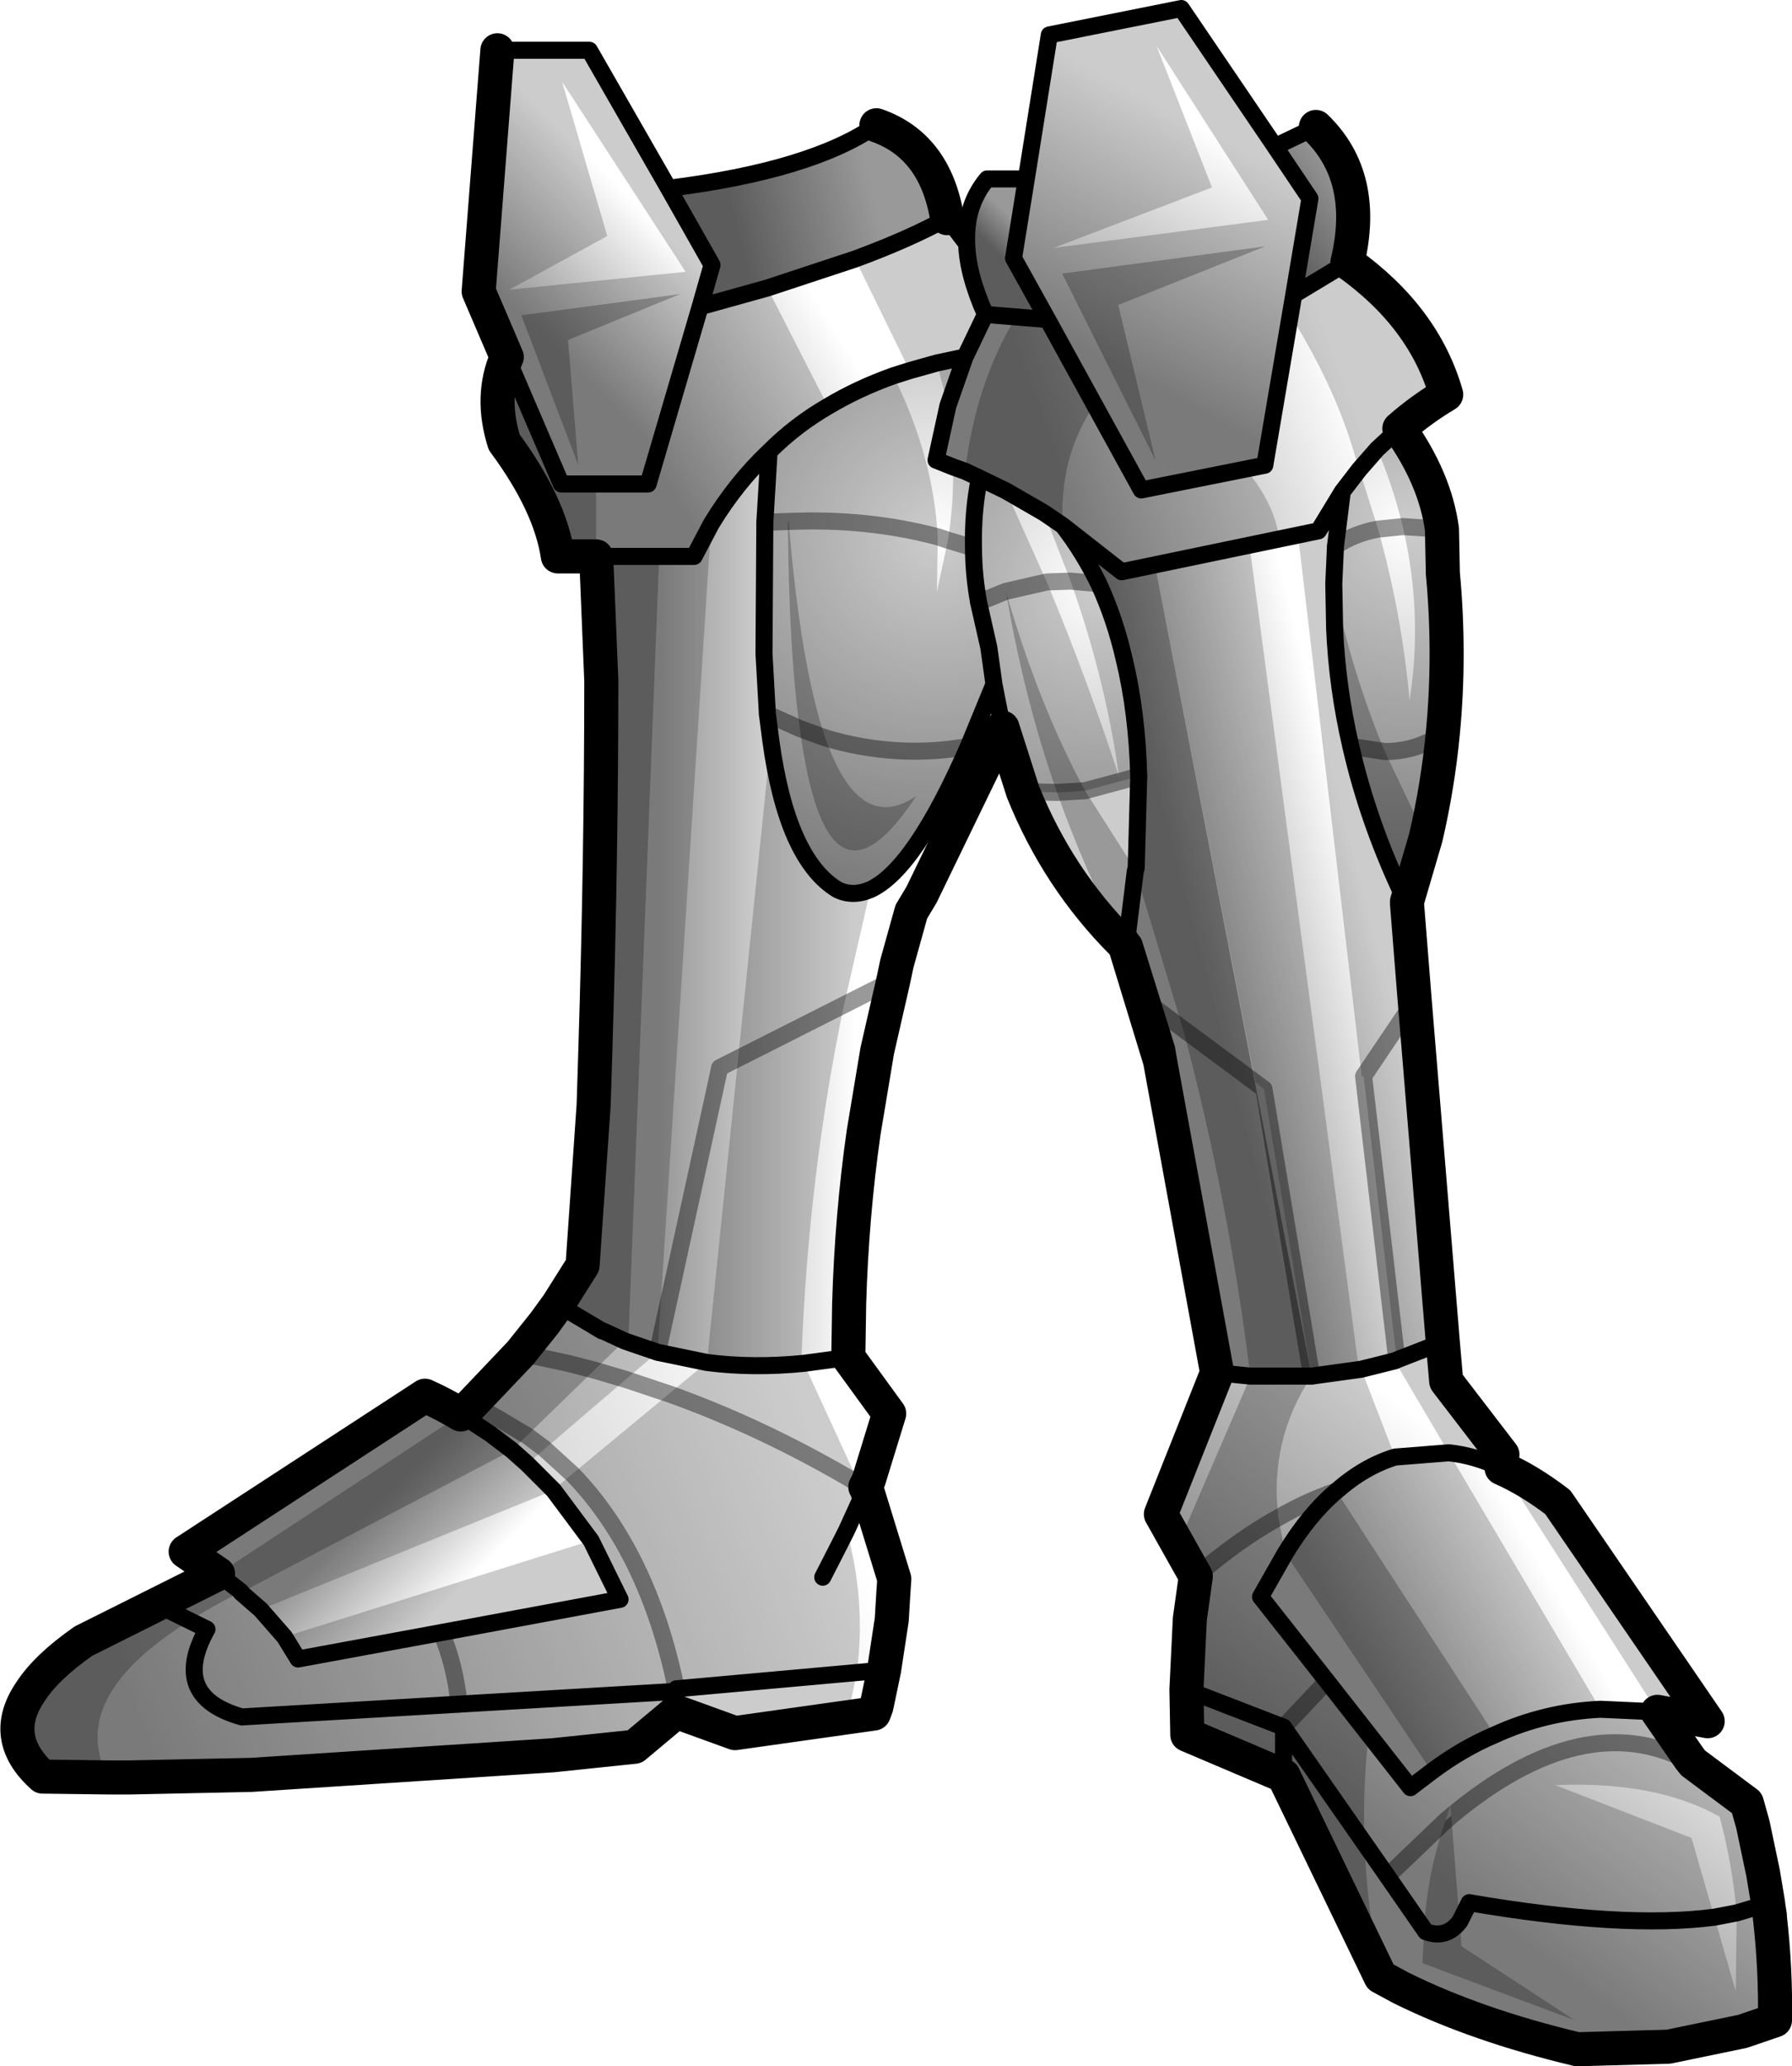 <?xml version="1.0" encoding="UTF-8" standalone="no"?>
<svg xmlns:xlink="http://www.w3.org/1999/xlink" height="121.25px" width="105.2px" xmlns="http://www.w3.org/2000/svg">
  <g transform="matrix(1.0, 0.0, 0.0, 1.0, 56.6, -39.15)">
    <path d="M20.65 46.6 Q23.7 49.55 22.5 54.55 L19.35 56.45 20.3 50.8 18.25 47.75 20.65 46.6 M0.15 53.45 Q0.05 51.2 1.35 49.65 L3.65 49.65 2.9 54.3 7.65 62.9 Q5.55 66.0 5.8 70.0 L9.25 72.7 11.2 72.3 20.4 119.9 Q17.9 123.65 18.45 128.2 L18.85 130.3 Q20.25 128.0 21.85 126.65 L31.15 140.95 Q29.25 141.75 27.45 143.1 L18.85 130.3 17.4 132.85 23.75 140.95 Q23.4 144.0 23.5 147.3 23.65 151.05 24.45 155.15 L18.75 143.35 13.1 140.95 13.05 138.3 13.25 134.15 13.6 131.65 12.55 129.8 16.8 119.95 16.8 119.9 Q15.55 109.7 12.85 99.55 L10.05 90.25 9.5 94.7 9.35 94.55 9.35 94.5 9.3 94.5 Q7.1 90.3 5.45 85.65 3.5 80.1 2.45 73.85 4.35 80.45 7.1 85.55 L10.0 90.1 10.05 90.25 10.1 90.1 10.25 84.7 Q10.15 80.95 9.4 77.85 8.85 75.45 7.9 73.4 7.0 71.55 5.8 70.0 L4.7 69.25 2.45 67.95 0.9 67.2 0.05 66.8 Q0.7 61.55 3.05 57.75 L1.25 57.6 Q0.2 55.25 0.15 53.45 M26.0 92.05 L25.95 92.1 Q23.75 87.55 22.7 82.95 21.9 79.5 21.75 76.05 L21.7 73.4 Q22.7 78.45 24.7 83.25 L27.1 88.3 26.0 92.05 M5.75 55.2 L17.7 53.6 9.05 57.05 11.25 66.2 5.75 55.2 M28.6 145.7 L29.2 153.35 35.85 157.7 26.9 154.35 27.0 152.5 27.1 152.5 27.0 152.3 Q27.2 149.0 28.25 146.0 L28.6 145.7 M-10.3 69.75 Q-9.6 78.2 -8.15 82.45 -6.15 88.15 -2.8 85.85 -8.05 93.85 -9.65 81.9 -10.3 77.3 -10.35 69.75 L-10.3 69.75 M-1.0 51.95 Q-3.15 53.15 -6.4 54.35 L-11.55 56.05 -15.5 57.15 -14.8 54.7 -17.35 50.2 Q-8.95 49.15 -5.15 46.5 -1.7 47.7 -1.0 51.95 M-23.65 67.55 L-21.6 67.55 -21.6 71.8 -17.9 71.8 -19.7 117.6 -26.55 124.25 -42.45 132.6 -42.45 132.55 -42.5 132.6 Q-44.15 133.4 -45.45 134.25 -52.7 138.75 -50.25 143.45 L-54.1 143.4 Q-56.65 141.1 -54.8 138.4 -53.85 136.95 -51.7 135.45 L-43.8 131.5 -29.55 122.15 -28.95 121.6 -26.05 118.55 -24.65 116.8 -23.85 115.7 -22.4 113.4 -21.75 104.0 -21.65 100.8 Q-21.3 89.5 -21.3 79.1 L-21.6 71.8 -23.85 71.8 Q-24.3 68.75 -27.0 65.1 -27.85 62.4 -26.85 60.1 L-23.65 67.55 M-22.65 66.45 L-26.0 57.65 -16.65 56.4 -23.25 59.1 -22.65 66.45 M-21.25 117.25 L-21.25 117.3 -21.2 117.25 -21.25 117.25" fill="#000000" fill-opacity="0.4" fill-rule="evenodd" stroke="none"/>
    <path d="M12.75 39.65 L20.3 50.8 19.35 56.45 22.5 54.55 Q27.0 57.75 28.3 62.3 26.8 63.2 25.55 64.3 27.65 67.25 28.05 70.2 L28.1 72.6 28.1 72.75 Q28.55 77.55 28.1 82.2 27.8 85.3 27.1 88.3 L24.7 83.25 Q22.7 78.45 21.7 73.4 L21.75 76.05 Q21.9 79.5 22.7 82.95 23.75 87.55 25.95 92.1 L26.0 92.15 26.0 92.2 28.3 120.2 31.6 124.5 31.55 125.3 Q33.15 126.0 34.85 127.3 L43.65 140.15 40.7 139.6 42.6 142.35 42.8 142.6 45.95 144.95 46.3 146.2 46.9 149.05 47.2 150.85 47.2 150.9 47.3 151.55 47.3 151.65 Q47.65 154.7 47.6 157.7 L45.7 158.35 41.35 159.25 36.0 159.4 Q30.1 158.0 25.65 155.8 L24.45 155.15 Q23.65 151.05 23.5 147.3 23.4 144.0 23.75 140.95 L17.4 132.85 18.85 130.3 18.45 128.2 Q17.9 123.65 20.4 119.9 L17.6 103.05 17.1 102.65 11.2 72.3 9.25 72.7 5.8 70.0 Q7.0 71.55 7.9 73.4 8.85 75.45 9.4 77.85 10.15 80.95 10.25 84.7 L10.1 90.1 10.0 90.1 7.1 85.55 Q4.35 80.45 2.45 73.85 3.5 80.1 5.45 85.65 7.1 90.3 9.3 94.5 5.5 90.7 3.45 85.6 L2.25 81.85 1.75 79.3 0.25 82.95 Q-2.9 90.15 -5.5 91.35 L-7.05 98.1 Q-9.15 108.15 -9.55 118.85 L-6.15 126.25 -5.8 126.45 -5.85 126.65 -6.9 128.95 Q-5.75 133.1 -6.3 137.3 L-6.85 139.95 -13.45 140.85 -16.9 139.6 -19.35 141.65 -24.15 142.15 -41.85 143.3 -48.95 143.45 -50.25 143.45 Q-52.7 138.75 -45.45 134.25 -44.15 133.4 -42.5 132.6 L-42.45 132.55 -42.45 132.6 -26.55 124.25 -19.7 117.6 -17.9 71.8 -21.6 71.8 -21.6 67.55 -23.65 67.55 -28.5 56.25 -27.4 42.1 -22.0 42.1 -14.8 54.7 -15.5 57.15 -11.55 56.05 -8.0 63.0 Q-6.25 61.95 -4.15 61.2 -1.8 65.95 -1.55 70.65 L-1.6 73.9 -0.95 70.85 Q-0.6 68.6 -0.65 66.55 L-1.65 66.15 -0.95 62.95 -1.6 60.45 -3.2 60.9 -6.4 54.35 Q-3.15 53.15 -1.0 51.95 L0.15 53.45 Q0.2 55.25 1.25 57.6 L3.05 57.75 Q0.7 61.55 0.05 66.8 L0.9 67.2 2.45 67.95 4.85 73.3 Q7.25 79.05 9.1 84.75 8.3 79.0 6.25 73.25 L4.7 69.25 5.8 70.0 Q5.55 66.0 7.65 62.9 L2.9 54.3 5.0 41.2 12.75 39.65 M23.2 66.7 L23.15 66.65 Q22.05 62.3 19.15 57.65 L17.65 66.45 16.55 66.7 Q18.25 68.75 18.5 70.8 L16.75 71.15 23.1 118.95 25.3 124.65 28.45 124.4 25.3 119.05 25.3 119.0 25.4 118.95 23.45 102.3 23.35 102.35 19.6 70.55 20.8 70.3 22.2 68.0 23.2 66.7 24.3 70.2 Q25.7 75.2 26.15 80.25 26.95 75.15 25.75 70.05 25.2 67.75 24.25 65.5 L23.2 66.7 M5.25 53.7 L17.85 52.05 11.3 41.85 14.55 50.15 5.25 53.7 M5.75 55.2 L11.25 66.2 9.05 57.05 17.7 53.6 5.75 55.2 M10.05 90.25 L12.85 99.55 Q15.55 109.7 16.8 119.9 L16.8 119.95 12.55 129.8 11.55 128.0 14.85 119.7 11.4 100.8 9.5 94.7 10.05 90.25 M28.55 145.05 L28.25 146.0 Q27.2 149.0 27.0 152.3 L27.0 152.5 26.9 154.35 35.85 157.7 29.2 153.35 28.55 145.05 M31.15 140.95 L21.85 126.65 Q20.25 128.0 18.85 130.3 L27.45 143.1 Q29.25 141.75 31.15 140.95 M28.45 124.4 L37.35 139.45 40.7 139.6 31.55 125.3 Q29.95 124.55 28.45 124.4 M45.35 151.4 Q45.1 148.55 44.35 145.75 40.6 143.65 34.7 143.9 L42.7 147.0 45.3 156.0 45.35 151.4 M-11.45 65.65 Q-13.4 67.5 -14.85 69.9 L-18.0 118.5 -25.65 125.05 -24.1 126.6 -24.1 126.55 -15.1 119.1 -11.35 82.6 -11.55 81.05 -11.75 77.5 -11.7 69.8 -11.45 65.65 M-10.3 69.75 L-10.35 69.75 Q-10.3 77.3 -9.65 81.9 -8.05 93.85 -2.8 85.85 -6.15 88.15 -8.15 82.45 -9.6 78.2 -10.3 69.75 M-23.25 59.1 L-16.65 56.4 -26.0 57.65 -22.65 66.45 -23.25 59.1 M-20.95 53.0 L-26.7 56.15 -16.35 55.1 -23.6 43.95 -20.95 53.0 M-29.55 122.15 L-43.8 131.5 -45.7 130.2 -31.65 121.05 Q-30.55 121.55 -29.55 122.15 M-24.1 126.6 L-41.3 133.6 -39.9 135.2 -21.9 129.55 -24.1 126.6" fill="#000000" fill-opacity="0.2" fill-rule="evenodd" stroke="none"/>
    <path d="M-21.25 117.25 L-21.2 117.25 -21.25 117.3 -21.25 117.25" fill="#cccccc" fill-rule="evenodd" stroke="none"/>
    <path d="M-17.35 50.2 Q-8.95 49.15 -5.15 46.5 -1.7 47.7 -1.0 51.95 -3.15 53.15 -6.4 54.35 L-11.55 56.05 -15.5 57.15 -14.8 54.7 -17.35 50.2" fill="url(#gradient0)" fill-rule="evenodd" stroke="none"/>
    <path d="M-27.4 42.1 L-22.0 42.1 -17.35 50.2 -14.8 54.7 -15.5 57.15 -18.55 67.55 -23.65 67.55 -26.85 60.1 -28.5 56.25 -27.4 42.1" fill="url(#gradient1)" fill-rule="evenodd" stroke="none"/>
    <path d="M3.65 49.65 L5.0 41.2 12.75 39.65 18.25 47.75 20.3 50.8 19.35 56.45 17.65 66.45 10.4 67.9 4.9 57.9 2.9 54.3 3.65 49.65" fill="url(#gradient2)" fill-rule="evenodd" stroke="none"/>
    <path d="M22.5 54.55 Q27.0 57.75 28.3 62.3 26.8 63.2 25.55 64.3 L24.25 65.5 23.2 66.7 22.2 68.0 20.8 70.3 9.25 72.7 5.8 70.0 4.7 69.25 2.45 67.95 0.9 67.2 0.05 66.8 -0.65 66.55 -1.65 66.15 -0.95 62.95 0.05 60.1 1.25 57.6 4.9 57.9 10.4 67.9 17.65 66.45 19.35 56.45 22.5 54.55" fill="url(#gradient3)" fill-rule="evenodd" stroke="none"/>
    <path d="M1.25 57.6 L0.05 60.1 -1.6 60.45 -3.2 60.9 -4.15 61.2 Q-6.25 61.95 -8.0 63.0 -9.9 64.1 -11.45 65.65 -13.4 67.5 -14.85 69.9 L-15.85 71.8 -21.6 71.8 -23.85 71.8 Q-24.3 68.75 -27.0 65.1 -27.85 62.4 -26.85 60.1 L-23.65 67.55 -18.55 67.55 -15.5 57.15 -11.55 56.05 -6.4 54.35 Q-3.15 53.15 -1.0 51.95 L0.15 53.45 Q0.2 55.25 1.25 57.6" fill="url(#gradient4)" fill-rule="evenodd" stroke="none"/>
    <path d="M18.25 47.75 L20.65 46.6 Q23.7 49.55 22.5 54.55 L19.35 56.45 20.3 50.8 18.25 47.75" fill="url(#gradient5)" fill-rule="evenodd" stroke="none"/>
    <path d="M0.15 53.45 Q0.05 51.2 1.35 49.65 L3.65 49.65 2.9 54.3 4.9 57.9 1.25 57.6 Q0.2 55.25 0.15 53.45" fill="url(#gradient6)" fill-rule="evenodd" stroke="none"/>
    <path d="M26.0 92.2 L26.45 97.85 28.1 117.9 25.4 118.95 25.3 119.0 23.3 119.5 20.4 119.9 17.6 103.05 10.45 97.75 17.6 103.05 20.4 119.9 16.8 119.9 14.85 119.7 11.5 101.4 11.4 100.8 10.45 97.75 9.5 94.7 10.05 90.25 10.1 90.1 10.25 84.7 Q10.15 80.95 9.4 77.85 8.85 75.45 7.9 73.4 7.0 71.55 5.8 70.0 L9.25 72.7 20.8 70.3 22.2 68.0 21.8 71.2 21.7 73.4 21.75 76.05 Q21.9 79.5 22.7 82.95 23.75 87.55 25.95 92.1 L26.0 92.2 M26.45 97.85 L23.45 102.3 25.4 118.95 23.45 102.3 26.45 97.85" fill="url(#gradient7)" fill-rule="evenodd" stroke="none"/>
    <path d="M1.75 79.3 L2.25 81.85 -2.5 91.65 -3.1 92.65 -3.95 95.7 -4.15 96.65 -5.1 100.8 -5.9 105.6 Q-6.6 110.5 -6.75 115.65 L-6.8 118.8 -9.4 119.15 Q-12.4 119.45 -15.1 119.1 L-18.0 118.5 -19.9 117.85 -21.2 117.25 -21.25 117.25 -23.85 115.7 -22.4 113.4 -21.75 104.0 -21.65 100.8 Q-21.3 89.5 -21.3 79.1 L-21.6 71.8 -15.85 71.8 -14.85 69.9 Q-13.4 67.5 -11.45 65.65 L-11.7 69.8 -11.75 77.5 -11.55 81.05 -11.35 82.6 Q-10.4 89.55 -7.45 91.35 -6.55 91.8 -5.5 91.35 -2.9 90.15 0.25 82.95 L1.75 79.3 M-4.15 96.65 L-14.35 101.8 -18.0 118.5 -14.35 101.8 -4.15 96.65" fill="url(#gradient8)" fill-rule="evenodd" stroke="none"/>
    <path d="M28.1 117.9 L28.3 120.2 31.6 124.5 31.55 125.3 Q29.95 124.55 28.45 124.4 L25.3 124.65 Q23.5 125.2 21.85 126.65 20.2 127.2 18.45 128.2 16.1 129.5 13.6 131.65 16.1 129.5 18.45 128.2 20.2 127.2 21.85 126.65 20.25 128.0 18.85 130.3 L17.4 132.85 21.3 137.8 26.2 144.05 27.45 143.1 Q29.25 141.75 31.15 140.95 34.1 139.6 37.35 139.45 L40.7 139.6 42.6 142.35 42.55 142.5 42.8 142.6 45.95 144.95 46.3 146.2 46.9 149.05 47.2 150.85 47.2 150.9 47.3 151.55 47.3 151.65 Q47.65 154.7 47.6 157.7 L45.7 158.35 41.35 159.25 36.0 159.4 Q30.1 158.0 25.65 155.8 L24.45 155.15 18.75 143.35 13.1 140.95 13.05 138.3 13.25 134.15 13.6 131.65 11.55 128.0 14.85 119.7 16.8 119.9 20.4 119.9 23.3 119.5 25.3 119.0 25.4 118.95 28.1 117.9 M13.05 138.3 L18.75 140.5 18.75 143.35 18.75 140.5 13.05 138.3 M18.75 140.5 L21.3 137.8 18.75 140.5 24.85 149.25 18.75 140.5 M42.55 142.5 Q36.35 139.25 28.6 145.7 L28.25 146.0 24.85 149.25 28.25 146.0 28.6 145.7 Q36.35 139.25 42.55 142.5 M24.85 149.25 L27.1 152.5 Q28.3 152.95 29.1 151.9 L29.65 150.8 Q38.7 152.35 44.05 151.65 L45.35 151.4 47.2 150.85 45.35 151.4 44.05 151.65 Q38.7 152.35 29.65 150.8 L29.1 151.9 Q28.3 152.95 27.1 152.5 L24.85 149.25" fill="url(#gradient9)" fill-rule="evenodd" stroke="none"/>
    <path d="M-23.85 115.7 L-21.25 117.25 -21.25 117.3 -21.2 117.25 -19.9 117.85 -18.0 118.5 -15.1 119.1 Q-12.4 119.45 -9.4 119.15 L-6.8 118.8 -4.4 122.1 -5.6 126.0 -5.8 126.4 -5.8 126.45 -6.15 126.25 Q-11.7 122.95 -17.3 120.95 L-19.85 120.1 -21.7 119.55 -23.25 119.15 -26.05 118.55 -23.25 119.15 -21.7 119.55 -19.85 120.1 -17.3 120.95 Q-11.7 122.95 -6.15 126.25 L-5.8 126.45 -5.85 126.65 -5.7 126.6 -4.1 131.8 -4.15 132.55 -4.25 134.2 -4.7 137.15 -16.9 138.25 -16.9 138.4 -29.65 139.15 -16.9 138.4 -16.9 139.6 -19.35 141.65 -24.15 142.15 -41.85 143.3 -48.95 143.45 -50.25 143.45 -54.1 143.4 Q-56.65 141.1 -54.8 138.4 -53.85 136.95 -51.7 135.45 L-47.4 133.3 -43.8 131.5 -42.45 132.55 -42.45 132.6 -41.3 133.6 -39.9 135.2 -39.1 136.5 -30.7 134.95 -20.2 133.0 -21.9 129.55 -24.1 126.6 -25.65 125.05 -26.55 124.25 -27.8 123.3 -29.55 122.15 -28.95 121.6 -26.05 118.55 -24.65 116.8 -23.85 115.7 M-28.95 121.6 Q-27.95 122.0 -27.0 122.6 L-25.65 123.4 -24.65 124.15 -23.0 125.65 Q-18.55 130.25 -16.9 138.25 -18.55 130.25 -23.0 125.65 L-24.65 124.15 -25.65 123.4 -27.0 122.6 Q-27.95 122.0 -28.95 121.6 M-29.65 139.15 Q-29.9 136.8 -30.7 134.95 -29.9 136.8 -29.65 139.15 L-42.4 139.9 Q-46.65 138.7 -44.45 134.75 L-47.4 133.3 -44.45 134.75 Q-46.65 138.7 -42.4 139.9 L-29.65 139.15 M-8.3 131.7 L-7.15 129.45 -6.9 128.95 -5.85 126.65 -6.9 128.95 -7.15 129.45 -8.3 131.7" fill="url(#gradient10)" fill-rule="evenodd" stroke="none"/>
    <path d="M31.55 125.3 Q33.15 126.0 34.85 127.3 L43.65 140.15 40.7 139.6 37.35 139.45 Q34.1 139.6 31.15 140.95 29.25 141.75 27.45 143.1 L26.2 144.05 21.3 137.8 17.4 132.85 18.85 130.3 Q20.25 128.0 21.85 126.65 23.5 125.2 25.3 124.65 L28.45 124.4 Q29.95 124.55 31.55 125.3" fill="url(#gradient11)" fill-rule="evenodd" stroke="none"/>
    <path d="M-43.8 131.5 L-45.7 130.2 -31.65 121.05 Q-30.55 121.55 -29.55 122.15 L-27.8 123.3 -26.55 124.25 -25.65 125.05 -24.1 126.6 -21.9 129.55 -20.2 133.0 -30.7 134.95 -39.1 136.5 -39.9 135.2 -41.3 133.6 -42.45 132.6 -42.45 132.55 -43.8 131.5" fill="url(#gradient12)" fill-rule="evenodd" stroke="none"/>
    <path d="M0.05 60.1 L-0.95 62.95 -1.65 66.15 -0.65 66.55 0.05 66.8 0.9 67.2 Q0.5 69.15 0.55 71.3 0.55 72.85 0.85 74.5 L1.45 77.15 1.75 79.3 0.25 82.95 Q-2.9 90.15 -5.5 91.35 -6.55 91.8 -7.45 91.35 -10.4 89.55 -11.35 82.6 L-11.55 81.05 -11.75 77.5 -11.7 69.8 -11.45 65.65 Q-9.9 64.1 -8.0 63.0 -6.25 61.95 -4.15 61.2 L-3.2 60.9 -1.6 60.45 0.05 60.1 M0.55 71.3 L-0.95 70.85 -1.55 70.65 Q-5.7 69.55 -10.3 69.75 L-10.35 69.75 -11.7 69.8 -10.35 69.75 -10.3 69.75 Q-5.7 69.55 -1.55 70.65 L-0.95 70.85 0.55 71.3 M0.25 82.95 Q-3.95 83.7 -8.15 82.45 L-9.65 81.9 -11.55 81.05 -9.65 81.9 -8.15 82.45 Q-3.95 83.7 0.25 82.95" fill="url(#gradient13)" fill-rule="evenodd" stroke="none"/>
    <path d="M25.55 64.3 Q27.65 67.25 28.05 70.2 L28.1 72.6 28.1 72.75 Q28.55 77.55 28.1 82.2 27.8 85.3 27.1 88.3 L26.0 92.05 25.95 92.1 Q23.75 87.55 22.7 82.95 21.9 79.5 21.75 76.05 L21.7 73.4 21.8 71.2 Q22.9 70.45 24.3 70.2 L25.75 70.05 28.05 70.2 25.75 70.05 24.3 70.2 Q22.9 70.45 21.8 71.2 L22.2 68.0 23.2 66.7 24.25 65.5 25.55 64.3 M28.1 82.2 Q26.55 83.25 24.7 83.25 L22.7 82.95 24.7 83.25 Q26.55 83.25 28.1 82.2" fill="url(#gradient14)" fill-rule="evenodd" stroke="none"/>
    <path d="M10.25 84.7 L7.1 85.55 5.45 85.65 3.45 85.6 2.25 81.85 1.75 79.3 1.45 77.15 0.85 74.5 Q0.55 72.85 0.55 71.3 0.5 69.15 0.9 67.2 L2.45 67.95 4.7 69.25 5.8 70.0 Q7.0 71.55 7.9 73.4 8.85 75.45 9.4 77.85 10.15 80.95 10.25 84.7 M7.9 73.4 L6.25 73.25 4.85 73.3 2.45 73.85 0.85 74.5 2.45 73.85 4.85 73.3 6.25 73.25 7.9 73.4" fill="url(#gradient15)" fill-rule="evenodd" stroke="none"/>
    <path d="M20.65 46.6 Q23.7 49.55 22.5 54.55 27.0 57.75 28.3 62.3 26.8 63.2 25.55 64.3 27.65 67.25 28.05 70.2 L28.1 72.6 28.1 72.75 Q28.55 77.55 28.1 82.2 27.8 85.3 27.1 88.3 L26.0 92.05 26.0 92.15 26.0 92.2 26.45 97.85 28.1 117.9 28.3 120.2 31.6 124.5 31.55 125.3 Q33.15 126.0 34.85 127.3 L43.65 140.15 40.7 139.6 42.6 142.35 42.8 142.6 45.95 144.95 46.3 146.2 46.9 149.05 47.2 150.85 M47.2 150.9 L47.3 151.55 47.3 151.65 Q47.65 154.7 47.6 157.7 L45.7 158.35 41.35 159.25 36.0 159.4 Q30.1 158.0 25.65 155.8 L24.45 155.15 18.75 143.35 13.1 140.95 13.05 138.3 13.25 134.15 13.6 131.65 11.55 128.0 14.85 119.7 11.5 101.4 9.5 94.85 9.35 94.5 9.35 94.55 9.5 94.7 10.45 97.75 11.4 100.8 11.5 101.4 M3.45 85.6 Q5.5 90.7 9.3 94.5 L9.35 94.5 M2.25 81.85 L3.45 85.6 M-21.6 71.8 L-21.3 79.1 Q-21.3 89.5 -21.65 100.8 L-21.75 104.0 -22.4 113.4 -23.85 115.7 -24.65 116.8 -26.05 118.55 -28.95 121.6 -29.55 122.15 Q-30.55 121.55 -31.65 121.05 L-45.7 130.2 -43.8 131.5 -47.4 133.3 -51.7 135.45 Q-53.85 136.95 -54.8 138.4 -56.65 141.1 -54.1 143.4 L-50.25 143.45 -48.95 143.45 -41.85 143.3 -24.15 142.15 -19.35 141.65 -16.9 139.6 -13.45 140.85 -5.3 139.7 -5.15 139.3 -4.7 137.15 -4.25 134.2 -4.15 132.55 -4.1 131.8 -5.7 126.6 -5.75 126.45 -5.8 126.4 -5.6 126.0 -4.4 122.1 -6.8 118.8 -6.75 115.65 Q-6.6 110.5 -5.9 105.6 L-5.1 100.8 -4.15 96.65 -3.95 95.7 -3.1 92.65 -2.5 91.65 2.25 81.85 M-5.15 46.5 Q-1.7 47.7 -1.0 51.95 M-26.85 60.1 Q-27.85 62.4 -27.0 65.1 -24.3 68.75 -23.85 71.8 L-21.6 71.8 M-26.85 60.1 L-28.5 56.25 -27.4 42.1" fill="none" stroke="#000000" stroke-linecap="round" stroke-linejoin="round" stroke-width="2.0"/>
    <path d="M10.25 84.7 L7.1 85.55 5.45 85.65 3.45 85.6 M22.7 82.95 L24.7 83.25 Q26.55 83.25 28.1 82.2 M21.8 71.2 Q22.9 70.45 24.3 70.2 L25.75 70.05 28.05 70.2 M0.85 74.5 L2.45 73.85 4.85 73.3 6.25 73.25 7.9 73.4 M-18.0 118.5 L-14.35 101.8 -4.15 96.65 M10.45 97.75 L17.6 103.05 20.4 119.9 M25.4 118.95 L23.45 102.3 26.45 97.85 M42.55 142.5 L42.8 142.6 M13.6 131.65 Q16.1 129.5 18.45 128.2 20.2 127.2 21.85 126.65 M21.3 137.8 L18.75 140.5 M24.85 149.25 L28.25 146.0 28.6 145.7 Q36.35 139.25 42.55 142.5 M-11.7 69.8 L-10.35 69.75 -10.3 69.75 Q-5.7 69.55 -1.55 70.65 L-0.95 70.85 0.55 71.3 M-11.55 81.05 L-9.65 81.9 -8.15 82.45 Q-3.95 83.7 0.25 82.95 M-26.05 118.55 L-23.25 119.15 -21.7 119.55 -19.85 120.1 -17.3 120.95 Q-11.7 122.95 -6.15 126.25 L-5.8 126.45 M-16.9 138.25 Q-18.55 130.25 -23.0 125.65 L-24.65 124.15 -25.65 123.4 -27.0 122.6 Q-27.95 122.0 -28.95 121.6 M-30.7 134.95 Q-29.9 136.8 -29.65 139.15" fill="none" stroke="#000000" stroke-linecap="round" stroke-linejoin="round" stroke-opacity="0.4" stroke-width="1.0"/>
    <path d="M3.65 49.65 L5.0 41.2 12.75 39.65 18.25 47.75 20.65 46.6 M47.2 150.85 L47.2 150.9 M9.5 94.7 L10.05 90.25 10.1 90.1 10.25 84.7 Q10.15 80.95 9.4 77.85 8.85 75.45 7.9 73.4 7.0 71.55 5.8 70.0 L9.25 72.7 20.8 70.3 22.2 68.0 23.2 66.7 24.25 65.5 25.55 64.3 M21.8 71.2 L21.7 73.4 21.75 76.05 Q21.9 79.5 22.7 82.95 23.75 87.55 25.95 92.1 L26.0 92.15 M22.2 68.0 L21.8 71.2 M1.25 57.6 L0.05 60.1 -0.95 62.95 -1.65 66.15 -0.65 66.55 0.05 66.8 0.9 67.2 2.45 67.95 4.7 69.25 5.8 70.0 M0.15 53.45 Q0.05 51.2 1.35 49.65 L3.65 49.65 2.9 54.3 4.9 57.9 10.4 67.9 17.65 66.45 19.35 56.45 20.3 50.8 18.25 47.75 M0.15 53.45 Q0.2 55.25 1.25 57.6 L4.9 57.9 M0.9 67.2 Q0.5 69.15 0.55 71.3 0.55 72.85 0.85 74.5 L1.45 77.15 1.75 79.3 2.25 81.85 M1.75 79.3 L0.25 82.95 Q-2.9 90.15 -5.5 91.35 -6.55 91.8 -7.45 91.35 -10.4 89.55 -11.35 82.6 L-11.55 81.05 -11.75 77.5 -11.7 69.8 -11.45 65.65 Q-13.4 67.5 -14.85 69.9 L-15.85 71.8 -21.6 71.8 M-23.85 115.7 L-21.25 117.25 -21.2 117.25 -19.9 117.85 -18.0 118.5 -15.1 119.1 Q-12.4 119.45 -9.4 119.15 L-6.8 118.8 M20.4 119.9 L23.3 119.5 25.3 119.0 25.4 118.95 28.1 117.9 M19.35 56.45 L22.5 54.55 M14.85 119.7 L16.8 119.9 20.4 119.9 M21.85 126.65 Q23.5 125.2 25.3 124.65 L28.45 124.4 Q29.95 124.55 31.55 125.3 M21.3 137.8 L17.4 132.85 18.85 130.3 Q20.25 128.0 21.85 126.65 M18.75 143.35 L18.75 140.5 13.05 138.3 M40.7 139.6 L37.35 139.45 Q34.1 139.6 31.15 140.95 29.25 141.75 27.45 143.1 L26.2 144.05 21.3 137.8 M18.75 140.5 L24.85 149.25 27.1 152.5 Q28.3 152.95 29.1 151.9 L29.65 150.8 Q38.7 152.35 44.05 151.65 L45.35 151.4 47.2 150.85 M-27.4 42.1 L-22.0 42.1 -17.35 50.2 Q-8.95 49.15 -5.15 46.5 M-1.0 51.95 L0.15 53.45 M-11.45 65.65 Q-9.9 64.1 -8.0 63.0 -6.25 61.95 -4.15 61.2 L-3.2 60.9 -1.6 60.45 0.05 60.1 M-15.5 57.15 L-11.55 56.05 -6.4 54.35 Q-3.15 53.15 -1.0 51.95 M-17.35 50.2 L-14.8 54.7 -15.5 57.15 -18.55 67.55 -23.65 67.55 -26.85 60.1 M-5.8 126.45 L-5.8 126.4 M-29.55 122.15 L-27.8 123.3 -26.55 124.25 -25.65 125.05 -24.1 126.6 -21.9 129.55 -20.2 133.0 -30.7 134.95 -39.1 136.5 -39.9 135.2 -41.3 133.6 -42.45 132.6 -42.45 132.55 -43.8 131.5 M-29.65 139.15 L-16.9 138.4 -16.9 138.25 -4.7 137.15 M-5.85 126.65 L-5.8 126.45 M-5.85 126.65 L-6.9 128.95 -7.15 129.45 -8.3 131.7 M-16.9 138.4 L-16.9 139.6 M-29.65 139.15 L-42.4 139.9 Q-46.65 138.7 -44.45 134.75 L-47.4 133.3" fill="none" stroke="#000000" stroke-linecap="round" stroke-linejoin="round" stroke-width="1.0"/>
  </g>
  <defs>
    <linearGradient gradientTransform="matrix(-0.005, 0.001, -0.001, -0.004, -9.35, 51.6)" gradientUnits="userSpaceOnUse" id="gradient0" spreadMethod="pad" x1="-819.2" x2="819.2">
      <stop offset="0.0" stop-color="#000000" stop-opacity="0.0"/>
      <stop offset="1.0" stop-color="#000000" stop-opacity="0.4"/>
    </linearGradient>
    <linearGradient gradientTransform="matrix(-0.004, 0.004, -0.011, -0.011, -22.5, 54.4)" gradientUnits="userSpaceOnUse" id="gradient1" spreadMethod="pad" x1="-819.2" x2="819.2">
      <stop offset="0.0" stop-color="#000000" stop-opacity="0.0"/>
      <stop offset="1.0" stop-color="#000000" stop-opacity="0.4"/>
    </linearGradient>
    <linearGradient gradientTransform="matrix(-0.004, 0.008, -0.013, -0.007, 11.45, 53.6)" gradientUnits="userSpaceOnUse" id="gradient2" spreadMethod="pad" x1="-819.2" x2="819.2">
      <stop offset="0.0" stop-color="#000000" stop-opacity="0.0"/>
      <stop offset="1.0" stop-color="#000000" stop-opacity="0.4"/>
    </linearGradient>
    <linearGradient gradientTransform="matrix(-0.01, 0.004, -0.004, -0.011, 13.5, 62.95)" gradientUnits="userSpaceOnUse" id="gradient3" spreadMethod="pad" x1="-819.2" x2="819.2">
      <stop offset="0.0" stop-color="#000000" stop-opacity="0.0"/>
      <stop offset="1.0" stop-color="#000000" stop-opacity="0.4"/>
    </linearGradient>
    <linearGradient gradientTransform="matrix(-0.007, 0.004, -0.005, -0.008, -13.45, 61.45)" gradientUnits="userSpaceOnUse" id="gradient4" spreadMethod="pad" x1="-819.2" x2="819.2">
      <stop offset="0.0" stop-color="#000000" stop-opacity="0.0"/>
      <stop offset="1.0" stop-color="#000000" stop-opacity="0.4"/>
    </linearGradient>
    <linearGradient gradientTransform="matrix(-0.003, 0.002, -0.003, -0.004, 20.15, 51.35)" gradientUnits="userSpaceOnUse" id="gradient5" spreadMethod="pad" x1="-819.2" x2="819.2">
      <stop offset="0.0" stop-color="#000000" stop-opacity="0.0"/>
      <stop offset="1.0" stop-color="#000000" stop-opacity="0.4"/>
    </linearGradient>
    <linearGradient gradientTransform="matrix(-9.0E-4, 9.0E-4, -0.004, -0.004, 3.15, 53.75)" gradientUnits="userSpaceOnUse" id="gradient6" spreadMethod="pad" x1="-819.2" x2="819.2">
      <stop offset="0.0" stop-color="#000000" stop-opacity="0.0"/>
      <stop offset="1.0" stop-color="#000000" stop-opacity="0.4"/>
    </linearGradient>
    <linearGradient gradientTransform="matrix(-0.006, 0.002, -0.008, -0.031, 18.7, 93.65)" gradientUnits="userSpaceOnUse" id="gradient7" spreadMethod="pad" x1="-819.2" x2="819.2">
      <stop offset="0.0" stop-color="#000000" stop-opacity="0.0"/>
      <stop offset="1.0" stop-color="#000000" stop-opacity="0.4"/>
    </linearGradient>
    <linearGradient gradientTransform="matrix(-0.007, 0.0, 0.0, -0.032, -12.05, 92.1)" gradientUnits="userSpaceOnUse" id="gradient8" spreadMethod="pad" x1="-819.2" x2="819.2">
      <stop offset="0.0" stop-color="#000000" stop-opacity="0.0"/>
      <stop offset="1.0" stop-color="#000000" stop-opacity="0.4"/>
    </linearGradient>
    <linearGradient gradientTransform="matrix(-0.008, 0.01, -0.008, -0.006, 18.2, 129.05)" gradientUnits="userSpaceOnUse" id="gradient9" spreadMethod="pad" x1="-819.2" x2="819.2">
      <stop offset="0.0" stop-color="#000000" stop-opacity="0.0"/>
      <stop offset="1.0" stop-color="#000000" stop-opacity="0.4"/>
    </linearGradient>
    <linearGradient gradientTransform="matrix(-0.024, 0.011, -0.004, -0.01, -30.15, 127.95)" gradientUnits="userSpaceOnUse" id="gradient10" spreadMethod="pad" x1="-819.2" x2="819.2">
      <stop offset="0.0" stop-color="#000000" stop-opacity="0.0"/>
      <stop offset="1.0" stop-color="#000000" stop-opacity="0.4"/>
    </linearGradient>
    <linearGradient gradientTransform="matrix(-0.006, 0.004, -0.007, -0.012, 29.5, 135.15)" gradientUnits="userSpaceOnUse" id="gradient11" spreadMethod="pad" x1="-819.2" x2="819.2">
      <stop offset="0.0" stop-color="#000000" stop-opacity="0.0"/>
      <stop offset="1.0" stop-color="#000000" stop-opacity="0.4"/>
    </linearGradient>
    <linearGradient gradientTransform="matrix(-0.003, -0.003, 0.008, -0.008, -32.7, 130.6)" gradientUnits="userSpaceOnUse" id="gradient12" spreadMethod="pad" x1="-819.2" x2="819.2">
      <stop offset="0.0" stop-color="#000000" stop-opacity="0.0"/>
      <stop offset="1.0" stop-color="#000000" stop-opacity="0.4"/>
    </linearGradient>
    <radialGradient cx="0" cy="0" gradientTransform="matrix(0.026, 0.0, 0.0, 0.026, -1.55, 70.65)" gradientUnits="userSpaceOnUse" id="gradient13" r="819.2" spreadMethod="pad">
      <stop offset="0.0" stop-color="#000000" stop-opacity="0.0"/>
      <stop offset="1.0" stop-color="#000000" stop-opacity="0.4"/>
    </radialGradient>
    <radialGradient cx="0" cy="0" gradientTransform="matrix(0.027, 0.0, 0.0, 0.027, 26.25, 70.05)" gradientUnits="userSpaceOnUse" id="gradient14" r="819.2" spreadMethod="pad">
      <stop offset="0.0" stop-color="#000000" stop-opacity="0.0"/>
      <stop offset="1.0" stop-color="#000000" stop-opacity="0.4"/>
    </radialGradient>
    <radialGradient cx="0" cy="0" gradientTransform="matrix(0.026, 0.0, 0.0, 0.026, 7.9, 73.4)" gradientUnits="userSpaceOnUse" id="gradient15" r="819.2" spreadMethod="pad">
      <stop offset="0.0" stop-color="#000000" stop-opacity="0.0"/>
      <stop offset="1.0" stop-color="#000000" stop-opacity="0.4"/>
    </radialGradient>
  </defs>
</svg>
